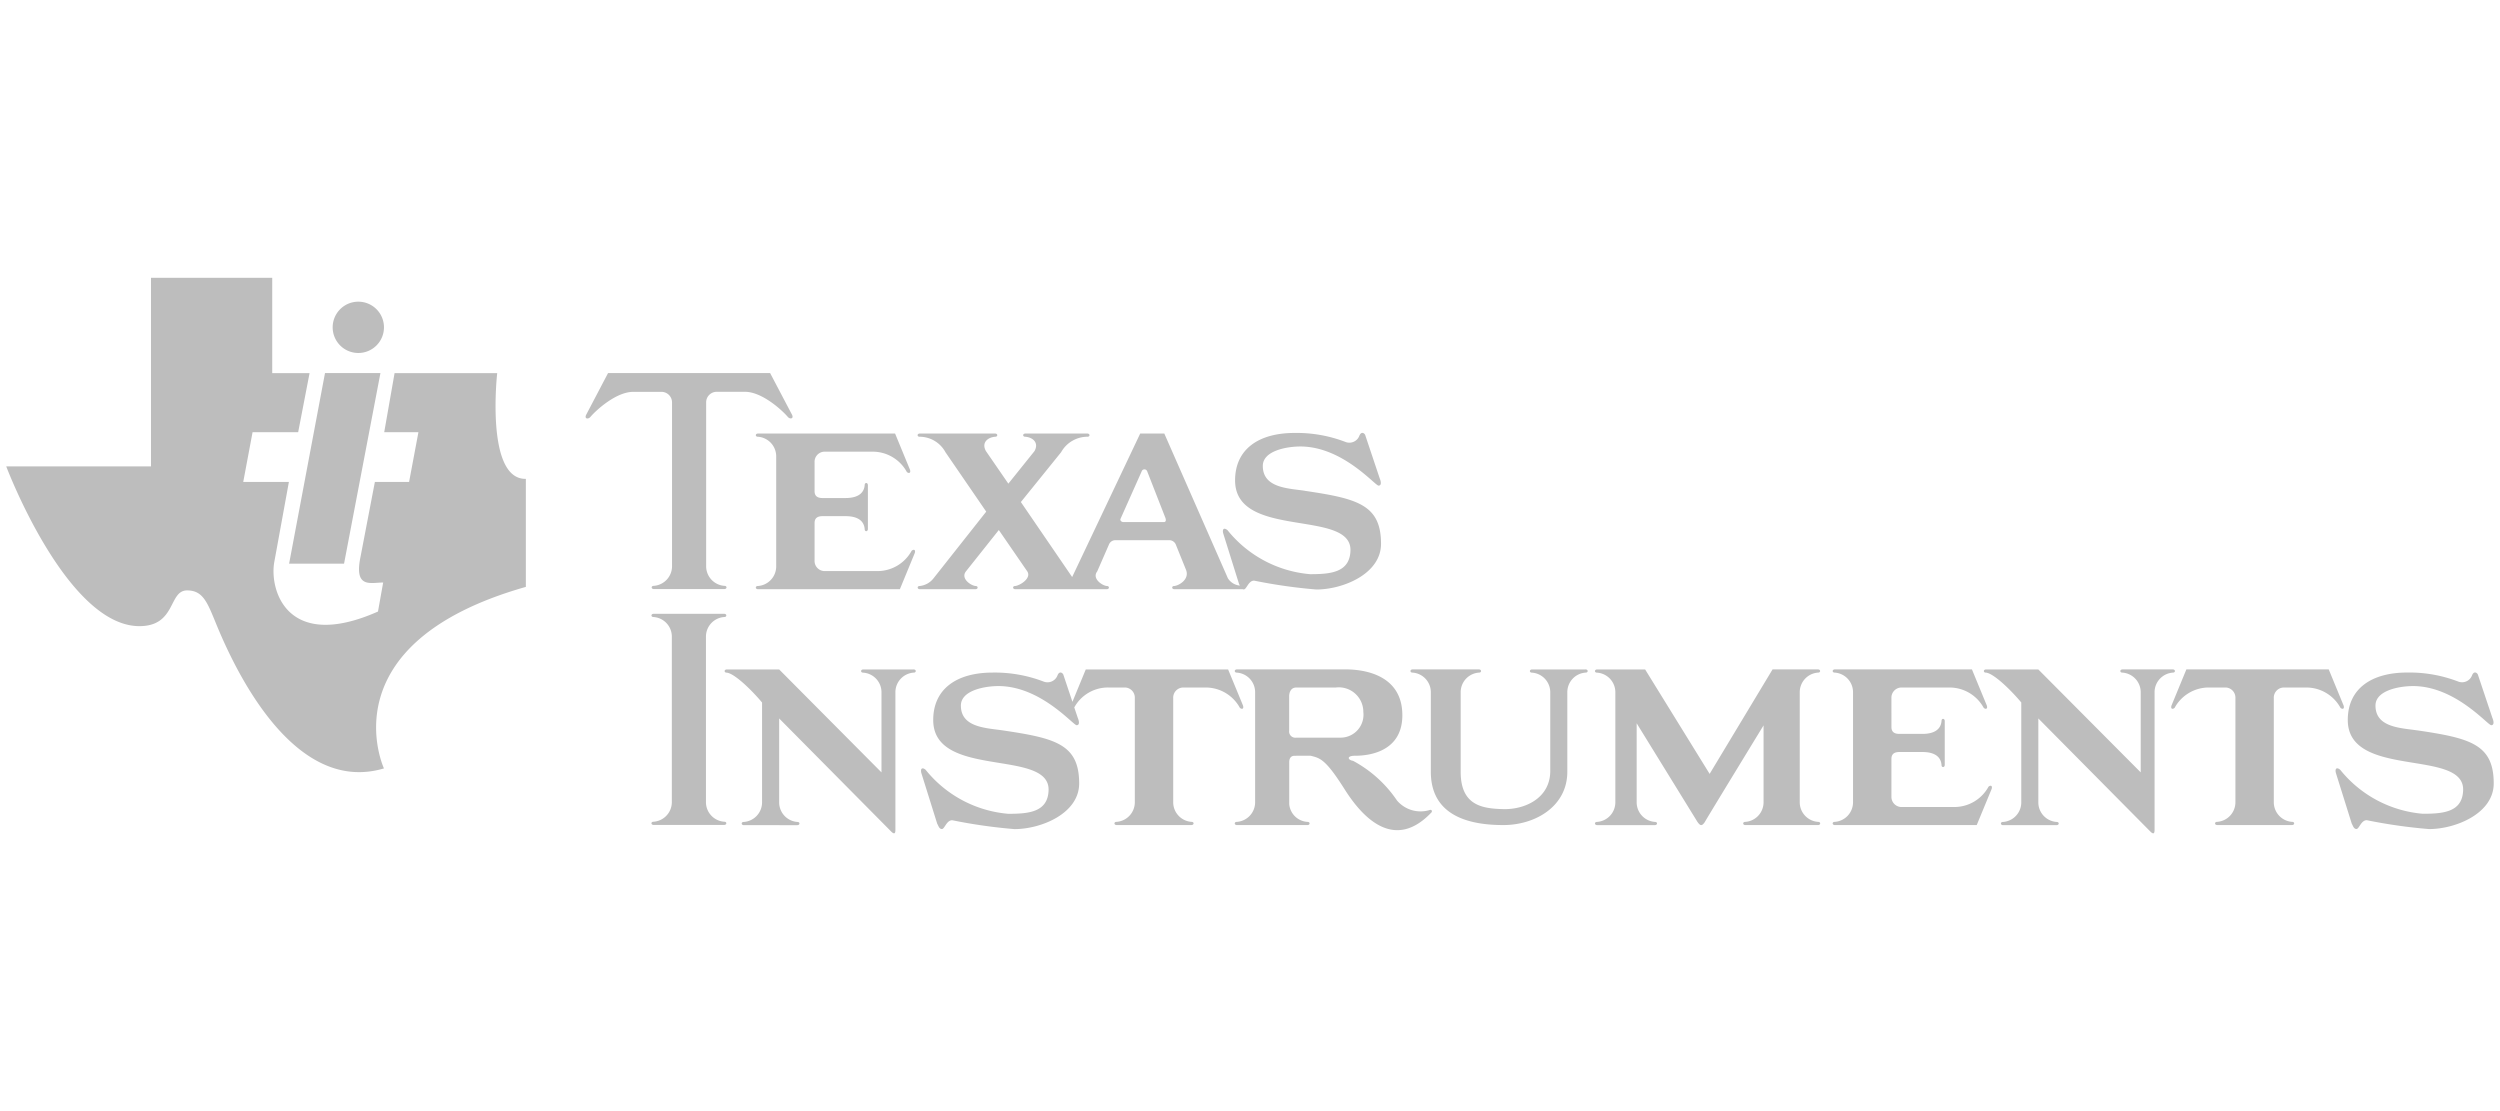 <svg xmlns="http://www.w3.org/2000/svg" width="180" height="80" viewBox="0 0 180 80"><defs><style>.a{fill:#bdbdbd;fill-rule:evenodd;}</style></defs><title>TexasInstrumentsLogo</title><path class="a" d="M25.8,21.721h0a1.847,1.847,0,1,1-1.848,1.847A1.846,1.846,0,0,1,25.8,21.721ZM10.038,45.082c2.658,0,2.085-2.573,3.432-2.573,1.16,0,1.463.877,2.119,2.473,1.838,4.47,6.005,12.143,12.056,10.343,0,0-4.185-8.981,10.216-13.069V34.478c-2.924.058-2.063-7.612-2.063-7.612H28.409l-.746,4.254h2.463L29.454,34.7H26.991L25.946,40.15h0c-.447,2.239.747,1.791,1.642,1.791h0l-.373,2.09h0c-6.567,2.91-7.836-1.568-7.463-3.583h0L20.8,34.7H17.513l.672-3.582h3.283l.821-4.254H19.6V20H10.871V33.582H.449S4.791,45.082,10.038,45.082Zm10.779-4.5h3.955l2.619-13.72H23.4l-2.584,13.72ZM130.906,59.175a1.415,1.415,0,0,1-1.324-1.382h0V49.809h0a1.415,1.415,0,0,1,1.324-1.382c.192,0,.192-.23-.019-.23h-3.263l-4.53,7.523L118.449,48.2H115c-.212,0-.212.23-.02.23a1.415,1.415,0,0,1,1.325,1.382h0v7.984h0a1.415,1.415,0,0,1-1.325,1.382c-.192,0-.192.23.02.23h4.145c.211,0,.211-.23.019-.23a1.415,1.415,0,0,1-1.324-1.382h0v-5.72l4.376,7.1h0c.192.269.307.345.538,0,0-.038,4.222-6.948,4.222-6.948h0v5.566h0a1.415,1.415,0,0,1-1.324,1.382c-.192,0-.192.23.019.23h5.221c.211,0,.211-.23.019-.23ZM114.152,48.2h-3.839c-.211,0-.211.23-.019.23a1.415,1.415,0,0,1,1.324,1.382h0v5.758h0c-.038,1.919-1.843,2.725-3.378,2.687s-3.071-.269-3.071-2.687h0V49.809h0a1.415,1.415,0,0,1,1.324-1.382c.192,0,.192-.23-.019-.23h-4.76c-.211,0-.211.23-.019.23a1.415,1.415,0,0,1,1.325,1.382h0v5.758h0c0,2.648,1.919,3.838,5.22,3.838,2.3,0,4.607-1.343,4.607-3.838h0V49.809h0a1.414,1.414,0,0,1,1.324-1.382c.192,0,.192-.23-.019-.23ZM102.9,58.332h0c.192-.077.23.076.173.153-2.61,2.764-4.875.537-6.257-1.651s-1.766-2.245-2.438-2.418c-.037-.01-1.17,0-1.17,0-.269,0-.384.192-.384.461h0V57.89h0a1.4,1.4,0,0,0,1.324,1.286c.192,0,.192.23-.019.23H89.064c-.211,0-.211-.23-.02-.23a1.416,1.416,0,0,0,1.325-1.382h0V49.81h0a1.414,1.414,0,0,0-1.325-1.382c-.191,0-.191-.231.02-.231H96.9c1.382,0,4.069.423,4.069,3.3s-2.878,2.917-3.417,2.917c-.614,0-.518.307-.134.365a8.873,8.873,0,0,1,3.167,2.859,2.228,2.228,0,0,0,2.322.692Zm-6.353-5.221h0a1.651,1.651,0,0,0,1.613-1.843,1.768,1.768,0,0,0-2-1.765h-2.84c-.346,0-.5.307-.5.633h0v2.476h0a.446.446,0,0,0,.5.5h3.224ZM65.77,48.2H62.162c-.212,0-.212.23-.02.23a1.416,1.416,0,0,1,1.325,1.382h0v5.8L56.1,48.2H52.335c-.212,0-.212.23-.02.23.538.039,1.747,1.19,2.553,2.15h0V57.8h0a1.414,1.414,0,0,1-1.324,1.381c-.192,0-.192.231.019.231H57.4c.211,0,.211-.231.019-.231A1.414,1.414,0,0,1,56.1,57.8h0V51.729l8.062,8.138h0c.268.269.307.077.307-.115h0V49.81h0a1.416,1.416,0,0,1,1.324-1.382c.192,0,.192-.23-.019-.23ZM52.153,59.165a1.414,1.414,0,0,1-1.324-1.382h0V45.806h0a1.413,1.413,0,0,1,1.324-1.381c.192,0,.192-.231-.019-.231H47.066c-.211,0-.211.231-.019.231a1.414,1.414,0,0,1,1.325,1.381h0V57.783h0a1.415,1.415,0,0,1-1.325,1.382c-.192,0-.192.23.019.23h5.068c.211,0,.211-.23.019-.23ZM89.5,50.807,88.424,48.2H78.175l-.96,2.331-.658-1.965h0c-.065-.134-.281-.269-.415.057a.77.77,0,0,1-1.016.445,9.807,9.807,0,0,0-3.653-.643c-2.567,0-4.281,1.158-4.281,3.416,0,4.266,8.393,2.041,8.306,5.053-.046,1.591-1.449,1.7-2.908,1.7a8.556,8.556,0,0,1-5.943-3.167c-.262-.219-.39-.07-.31.233h0l1.142,3.647h0c.083.133.136.381.335.384s.332-.634.746-.634a37.94,37.94,0,0,0,4.484.639c1.907,0,4.656-1.118,4.656-3.29,0-2.835-1.731-3.256-5.491-3.816-1.191-.178-3.025-.2-3.025-1.788,0-1.111,1.758-1.405,2.7-1.405,3.046,0,5.383,2.818,5.632,2.818.216,0,.2-.25.083-.531h0l-.251-.749h0A2.764,2.764,0,0,1,79.787,49.5h1.229a.732.732,0,0,1,.691.768h0v7.524h0a1.415,1.415,0,0,1-1.325,1.382c-.191,0-.191.23.019.23h5.375c.211,0,.211-.23.019-.23a1.415,1.415,0,0,1-1.324-1.382h0V50.269h0a.732.732,0,0,1,.69-.768h1.651a2.8,2.8,0,0,1,2.457,1.459c.115.115.307.115.23-.153Zm79.243,0-1.074-2.61h-10.25l-1.075,2.61h0c-.076.268.116.268.231.153A2.8,2.8,0,0,1,159.03,49.5h1.229a.732.732,0,0,1,.691.768h0v7.524h0a1.415,1.415,0,0,1-1.324,1.382c-.192,0-.192.23.019.23h5.374c.211,0,.211-.23.019-.23a1.415,1.415,0,0,1-1.324-1.382h0V50.269h0a.732.732,0,0,1,.691-.768h1.65a2.8,2.8,0,0,1,2.457,1.459c.115.115.307.115.23-.153Zm-36.649-2.38a1.415,1.415,0,0,1,1.324,1.382h0v7.984h0a1.415,1.415,0,0,1-1.324,1.382c-.192,0-.192.23.019.23h10.211L143.4,56.8h0c.077-.269-.115-.269-.23-.153a2.8,2.8,0,0,1-2.457,1.458h-3.839a.731.731,0,0,1-.691-.767h0V54.645h0c0-.345.192-.5.576-.5h1.651c.959,0,1.343.4,1.381.941,0,.192.231.192.231-.019h0V51.92h0c0-.211-.231-.211-.231-.019-.038.537-.422.94-1.381.94h-1.651c-.384,0-.576-.153-.576-.5h0V50.269h0a.732.732,0,0,1,.691-.768h3.493a2.8,2.8,0,0,1,2.457,1.459c.115.115.307.115.23-.153h0l-1.075-2.61h-9.865c-.211,0-.211.23-.019.23Zm10.885,0c.538.039,1.747,1.19,2.553,2.15h0V57.8h0a1.414,1.414,0,0,1-1.324,1.381c-.192,0-.192.231.019.231h3.838c.212,0,.212-.231.02-.231a1.414,1.414,0,0,1-1.325-1.381h0V51.729l8.062,8.138h0c.268.269.307.077.307-.115h0V49.81h0a1.416,1.416,0,0,1,1.324-1.382c.192,0,.192-.23-.019-.23h-3.609c-.211,0-.211.23-.019.23a1.416,1.416,0,0,1,1.325,1.382h0v5.8L146.759,48.2H143c-.211,0-.211.23-.019.23ZM174.06,52.59c-1.19-.178-3.025-.2-3.025-1.788,0-1.111,1.758-1.405,2.7-1.405,3.046,0,5.383,2.818,5.632,2.818.216,0,.2-.25.083-.531h0l-1.045-3.121h0c-.065-.134-.281-.269-.415.057a.77.77,0,0,1-1.016.445,9.807,9.807,0,0,0-3.653-.643c-2.567,0-4.281,1.158-4.281,3.416,0,4.266,8.393,2.041,8.306,5.053-.046,1.591-1.448,1.7-2.908,1.7a8.556,8.556,0,0,1-5.943-3.167c-.262-.219-.39-.07-.31.233h0l1.142,3.647h0c.083.133.135.381.335.384s.332-.634.746-.634a37.94,37.94,0,0,0,4.484.639c1.907,0,4.656-1.118,4.656-3.29,0-2.835-1.731-3.256-5.491-3.816ZM54.561,31.445a1.415,1.415,0,0,1,1.325,1.382h0v7.984h0a1.415,1.415,0,0,1-1.325,1.382c-.192,0-.192.23.02.23h10.21l1.075-2.61h0c.077-.269-.115-.269-.23-.153a2.8,2.8,0,0,1-2.457,1.458H59.341a.732.732,0,0,1-.692-.767h0V37.663h0c0-.345.192-.5.576-.5h1.651c.96,0,1.344.4,1.382.941,0,.192.23.192.23-.019h0V34.938h0c0-.211-.23-.211-.23-.019-.038.537-.422.94-1.382.94H59.225c-.384,0-.576-.153-.576-.5h0V33.287h0a.732.732,0,0,1,.692-.767h3.493a2.8,2.8,0,0,1,2.456,1.459c.116.115.308.115.231-.154h0l-1.075-2.61H54.581c-.212,0-.212.23-.02.23Zm39.382,3.893h0c3.76.56,5.491.981,5.491,3.816,0,2.172-2.748,3.29-4.655,3.29a37.94,37.94,0,0,1-4.484-.639c-.415,0-.538.638-.746.634a.206.206,0,0,1-.076-.016H84.559c-.211,0-.211-.23-.019-.23.334-.024,1.132-.48.852-1.169h0L84.655,39.2h0a.513.513,0,0,0-.442-.307H80.3a.5.5,0,0,0-.461.326h0L79,41.14h0c-.4.516.364,1.029.7,1.053.192,0,.192.23-.019.23H73.105c-.211,0-.211-.23-.019-.23.335-.024,1.248-.576.852-1.092h0l-2.023-2.939L69.547,41.14h0c-.4.516.364,1.029.7,1.053.192,0,.192.23-.019.23H66.234c-.211,0-.211-.23-.019-.23a1.452,1.452,0,0,0,1-.555h0l3.793-4.8-2.936-4.28h0a2.121,2.121,0,0,0-1.862-1.113c-.192,0-.192-.23.019-.23h5.412c.212,0,.212.23.02.23-.538.038-1.018.422-.672,1.036h0l1.612,2.342,1.881-2.342h0c.346-.614-.134-1-.672-1.036-.192,0-.192-.23.02-.23h4.452c.211,0,.211.23.02.23a2.172,2.172,0,0,0-1.9,1.113h0l-2.9,3.589,3.693,5.4,4.9-10.333H83.83l4.579,10.423h0a1.141,1.141,0,0,0,.86.525,1.082,1.082,0,0,0-.055-.108h0l-1.142-3.647h0c-.08-.3.047-.452.31-.233a8.554,8.554,0,0,0,5.943,3.167c1.459,0,2.862-.112,2.908-1.7.087-3.012-8.307-.787-8.307-5.053,0-2.258,1.714-3.416,4.281-3.416a9.8,9.8,0,0,1,3.653.643.769.769,0,0,0,1.016-.445c.135-.326.351-.191.415-.057h0l1.045,3.121h0c.116.281.133.531-.083.531-.248,0-2.586-2.818-5.631-2.818-.945,0-2.7.294-2.7,1.4,0,1.592,1.835,1.611,3.025,1.788ZM83.772,37.587h0c.153.019.211-.1.134-.307h0L82.6,33.94h0a.21.21,0,0,0-.4,0h0l-1.516,3.4h0c-.077.154.1.25.192.25h2.9ZM42.513,30.014c.46-.538,1.881-1.8,3.071-1.8h2.073a.761.761,0,0,1,.729.767h0V40.8h0a1.415,1.415,0,0,1-1.324,1.382c-.192,0-.192.231.019.231h5.067c.211,0,.211-.231.019-.231A1.415,1.415,0,0,1,50.843,40.8h0V28.977h0a.761.761,0,0,1,.729-.767h2.073c1.19,0,2.61,1.266,3.071,1.8.153.192.46.153.307-.154h0l-1.574-2.994H43.779L42.206,29.86h0c-.154.307.153.346.307.154Z"/></svg>